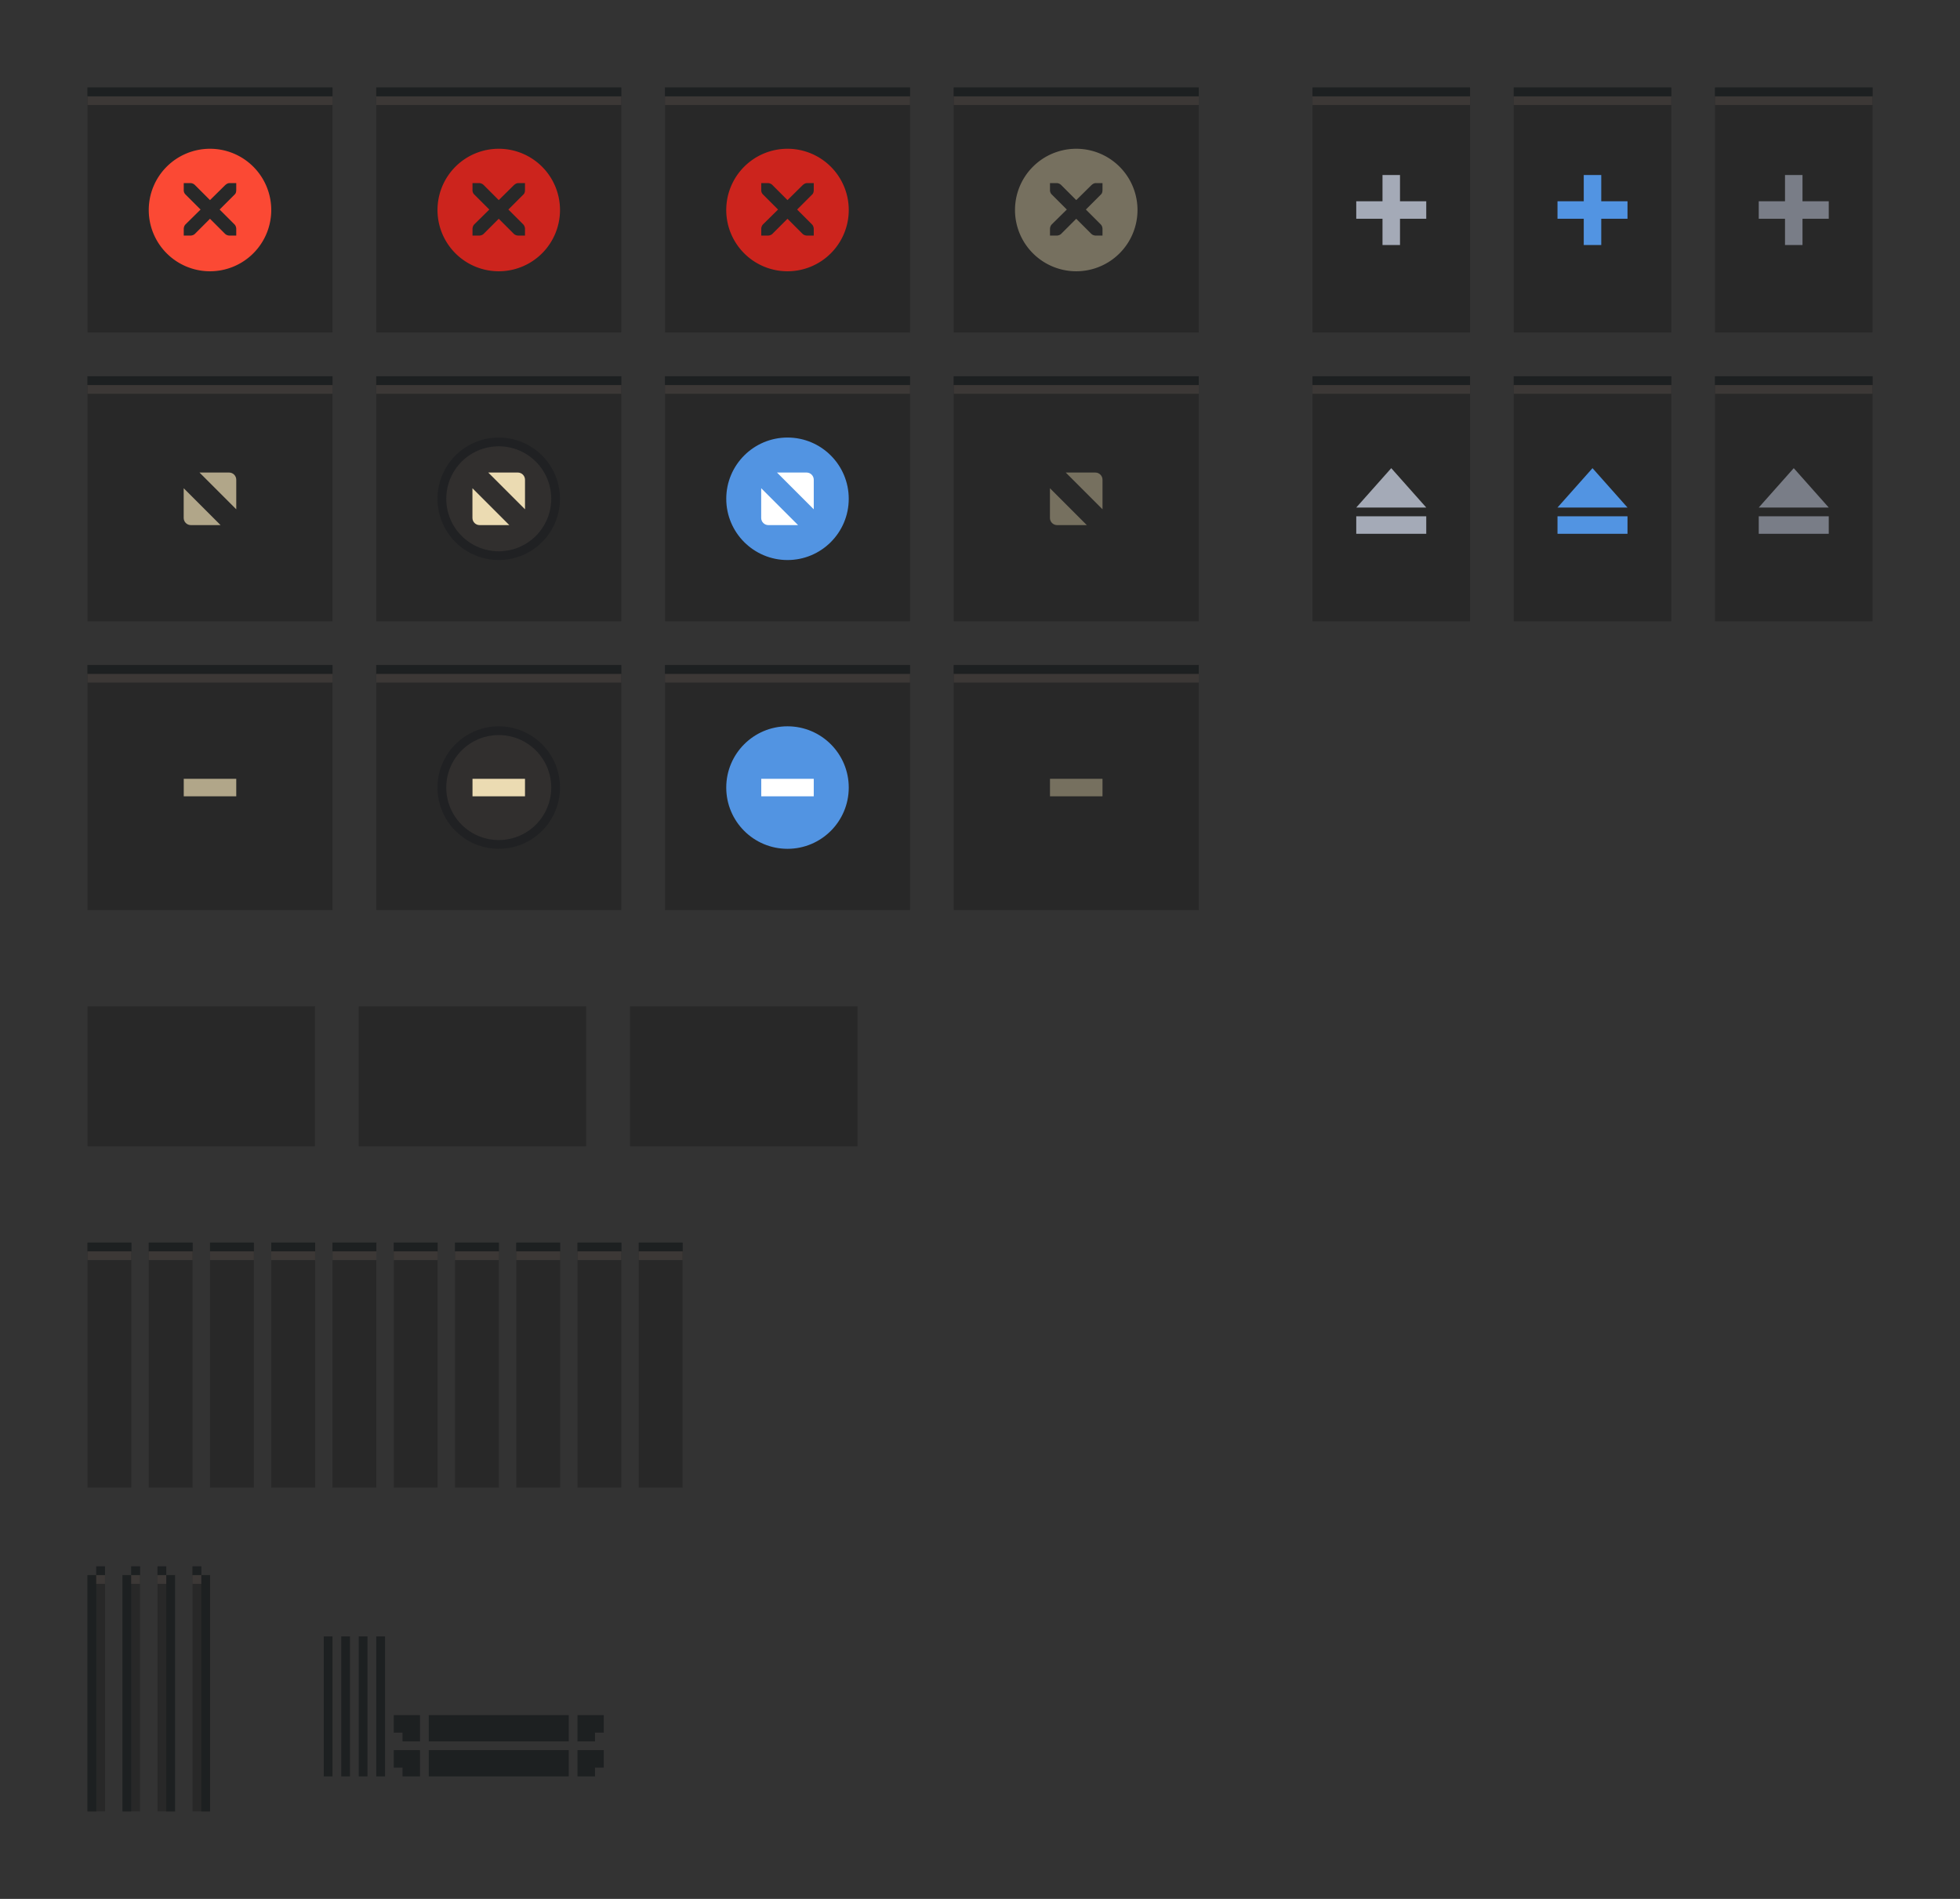 <?xml version="1.0" encoding="UTF-8" standalone="no"?>
<!-- Created with Inkscape (http://www.inkscape.org/) -->
<svg xmlns:osb="http://www.openswatchbook.org/uri/2009/osb" xmlns:dc="http://purl.org/dc/elements/1.1/" xmlns:cc="http://creativecommons.org/ns#" xmlns:rdf="http://www.w3.org/1999/02/22-rdf-syntax-ns#" xmlns:svg="http://www.w3.org/2000/svg" xmlns="http://www.w3.org/2000/svg" xmlns:xlink="http://www.w3.org/1999/xlink" xmlns:sodipodi="http://sodipodi.sourceforge.net/DTD/sodipodi-0.dtd" xmlns:inkscape="http://www.inkscape.org/namespaces/inkscape" width="224" height="217" viewBox="0 0 224 217" id="svg2" version="1.1" inkscape:version="0.91 r13725" sodipodi:docname="assets-dark.svg">
  <rect x="0" y="0" width="224" height="217" fill="#333333" stroke="none"/>
  <defs id="defs4">
    <linearGradient id="selected_bg_color" osb:paint="solid">
      <stop style="stop-color:#5294e2;stop-opacity:1;" offset="0" id="stop4421"/>
    </linearGradient>
    <linearGradient id="selected_fg_color" osb:paint="solid">
      <stop style="stop-color:#ffffffgit;stop-opacity:1;" offset="0" id="stop4416"/>
    </linearGradient>
    <linearGradient inkscape:collect="always" xlink:href="#selected_fg_color" id="linearGradient4418" x1="89" y1="974" x2="89" y2="976" gradientUnits="userSpaceOnUse"/>
    <linearGradient inkscape:collect="always" xlink:href="#selected_fg_color" id="linearGradient4420" x1="88.997" y1="972" x2="88.997" y2="978.007" gradientUnits="userSpaceOnUse"/>
    <linearGradient inkscape:collect="always" xlink:href="#selected_bg_color" id="linearGradient4423" x1="608.362" y1="-158" x2="608.362" y2="-150" gradientUnits="userSpaceOnUse"/>
    <linearGradient inkscape:collect="always" xlink:href="#selected_bg_color" id="linearGradient4425" x1="154" y1="601.862" x2="154" y2="606.362" gradientUnits="userSpaceOnUse"/>
    <linearGradient inkscape:collect="always" xlink:href="#selected_bg_color" id="linearGradient4427" x1="568.362" y1="-156" x2="568.362" y2="-148" gradientUnits="userSpaceOnUse"/>
    <linearGradient inkscape:collect="always" xlink:href="#selected_bg_color" id="linearGradient4429" x1="152" y1="564.362" x2="152" y2="572.362" gradientUnits="userSpaceOnUse"/>
    <linearGradient inkscape:collect="always" xlink:href="#selected_bg_color" id="linearGradient4431" x1="1376" y1="248" x2="1376" y2="262" gradientUnits="userSpaceOnUse"/>
    <linearGradient inkscape:collect="always" xlink:href="#selected_bg_color" id="linearGradient4433" x1="1376" y1="248" x2="1376" y2="262" gradientUnits="userSpaceOnUse"/>
  </defs>
  <sodipodi:namedview id="base" pagecolor="#ffffff" bordercolor="#666666" borderopacity="1.0" inkscape:pageopacity="0.0" inkscape:pageshadow="2" inkscape:zoom="8" inkscape:cx="52.856479" inkscape:cy="23.766568" inkscape:document-units="px" inkscape:current-layer="layer1" showgrid="false" units="px" inkscape:snap-bbox="true" inkscape:bbox-paths="true" inkscape:bbox-nodes="true" inkscape:snap-bbox-edge-midpoints="false" inkscape:snap-bbox-midpoints="true" inkscape:object-paths="true" inkscape:snap-intersection-paths="false" inkscape:object-nodes="true" inkscape:snap-nodes="true" fit-margin-top="10" fit-margin-left="10" fit-margin-right="10" fit-margin-bottom="10">
    <inkscape:grid type="xygrid" id="grid4136" originx="5" originy="-288"/>
  </sodipodi:namedview>
  <g inkscape:label="Ebene 1" inkscape:groupmode="layer" id="layer1" transform="translate(5,-547.362)">
    <rect style="opacity:1;fill:#282828;fill-opacity:1;stroke:none;stroke-width:1;stroke-linecap:butt;stroke-linejoin:round;stroke-miterlimit:4;stroke-dasharray:none;stroke-dashoffset:0;stroke-opacity:1" id="menu-active" width="26" height="16" x="5" y="662.362" inkscape:label="#rect4138-3"/>
    <use x="0" y="0" xlink:href="#g4206" id="title-1-active" transform="matrix(0.179,0,0,1,4.107,132)" width="100%" height="100%" inkscape:label="#use4212"/>
    <g id="stick-active" inkscape:label="#g5228">
      <use height="100%" width="100%" transform="matrix(0.643,0,0,1,141.786,-2.2617187e-5)" id="use4210" xlink:href="#g4206" y="0" x="0"/>
      <g style="fill:#a4aab7;fill-opacity:1" transform="translate(2,3)" id="g5140">
        <rect style="opacity:1;fill:#a4aab7;fill-opacity:1;stroke:none;stroke-width:1;stroke-linecap:butt;stroke-linejoin:round;stroke-miterlimit:4;stroke-dasharray:none;stroke-dashoffset:0;stroke-opacity:1" id="rect5123" width="2" height="8" x="151" y="564.362"/>
        <rect style="opacity:1;fill:#a4aab7;fill-opacity:1;stroke:none;stroke-width:1;stroke-linecap:butt;stroke-linejoin:round;stroke-miterlimit:4;stroke-dasharray:none;stroke-dashoffset:0;stroke-opacity:1" id="rect5123-1" width="2" height="8" x="567.362" y="-156" transform="matrix(0,1,-1,0,0,0)"/>
      </g>
    </g>
    <g id="stick-pressed" inkscape:label="#g5234">
      <use height="100%" width="100%" transform="translate(23,-7.3828127e-6)" id="use5113" xlink:href="#use4210" y="0" x="0"/>
      <g style="fill:#5294e2;fill-opacity:1" transform="translate(25,3)" id="g5140-7">
        <rect style="opacity:1;fill:url(#linearGradient4429);fill-opacity:1;stroke:none;stroke-width:1;stroke-linecap:butt;stroke-linejoin:round;stroke-miterlimit:4;stroke-dasharray:none;stroke-dashoffset:0;stroke-opacity:1" id="rect5123-7" width="2" height="8" x="151" y="564.362"/>
        <rect style="opacity:1;fill:url(#linearGradient4427);fill-opacity:1;stroke:none;stroke-width:1;stroke-linecap:butt;stroke-linejoin:round;stroke-miterlimit:4;stroke-dasharray:none;stroke-dashoffset:0;stroke-opacity:1" id="rect5123-1-1" width="2" height="8" x="567.362" y="-156" transform="matrix(0,1,-1,0,0,0)"/>
      </g>
    </g>
    <g id="stick-inactive" inkscape:label="#g5240">
      <use height="100%" width="100%" transform="translate(46,-7.3828127e-6)" id="use5115" xlink:href="#use4210" y="0" x="0"/>
      <g style="fill:#797d87;fill-opacity:1" transform="translate(48,3)" id="g5140-1">
        <rect style="opacity:1;fill:#797d87;fill-opacity:1;stroke:none;stroke-width:1;stroke-linecap:butt;stroke-linejoin:round;stroke-miterlimit:4;stroke-dasharray:none;stroke-dashoffset:0;stroke-opacity:1" id="rect5123-5" width="2" height="8" x="151" y="564.362"/>
        <rect style="opacity:1;fill:#797d87;fill-opacity:1;stroke:none;stroke-width:1;stroke-linecap:butt;stroke-linejoin:round;stroke-miterlimit:4;stroke-dasharray:none;stroke-dashoffset:0;stroke-opacity:1" id="rect5123-1-9" width="2" height="8" x="567.362" y="-156" transform="matrix(0,1,-1,0,0,0)"/>
      </g>
    </g>
    <g id="shade-active" inkscape:label="#g5258">
      <use height="100%" width="100%" transform="translate(-3.4e-7,33)" id="use5117" xlink:href="#use4210" y="0" x="0"/>
      <g style="fill:#a4aab7;fill-opacity:1" transform="translate(-4.68e-6,-1)" id="g5193">
        <rect transform="matrix(0,1,-1,0,0,0)" y="-158" x="607.362" height="8" width="2" id="rect5123-1-7" style="opacity:1;fill:#a4aab7;fill-opacity:1;stroke:none;stroke-width:1;stroke-linecap:butt;stroke-linejoin:round;stroke-miterlimit:4;stroke-dasharray:none;stroke-dashoffset:0;stroke-opacity:1"/>
        <path style="opacity:1;fill:#a4aab7;fill-opacity:1;stroke:none;stroke-width:1;stroke-linecap:butt;stroke-linejoin:round;stroke-miterlimit:4;stroke-dasharray:none;stroke-dashoffset:0;stroke-opacity:1" d="m 154,601.862 4,4.5 -8,0 z" id="rect5190" inkscape:connector-curvature="0" sodipodi:nodetypes="cccc"/>
      </g>
    </g>
    <g id="shade-pressed" inkscape:label="#g5252">
      <use height="100%" width="100%" transform="translate(23,33)" id="use5119" xlink:href="#use4210" y="0" x="0"/>
      <g style="fill:#5294e2;fill-opacity:1" transform="translate(23,-1)" id="g5193-7">
        <rect transform="matrix(0,1,-1,0,0,0)" y="-158" x="607.362" height="8" width="2" id="rect5123-1-7-6" style="opacity:1;fill:url(#linearGradient4423);fill-opacity:1;stroke:none;stroke-width:1;stroke-linecap:butt;stroke-linejoin:round;stroke-miterlimit:4;stroke-dasharray:none;stroke-dashoffset:0;stroke-opacity:1"/>
        <path style="opacity:1;fill:url(#linearGradient4425);fill-opacity:1;stroke:none;stroke-width:1;stroke-linecap:butt;stroke-linejoin:round;stroke-miterlimit:4;stroke-dasharray:none;stroke-dashoffset:0;stroke-opacity:1" d="m 154,601.862 4,4.5 -8,0 z" id="rect5190-7" inkscape:connector-curvature="0" sodipodi:nodetypes="cccc"/>
      </g>
    </g>
    <g id="shade-inactive" inkscape:label="#g5246">
      <use height="100%" width="100%" transform="translate(46,33)" id="use5121" xlink:href="#use4210" y="0" x="0"/>
      <g style="fill:#797d87;fill-opacity:1" transform="translate(46,-1)" id="g5193-3">
        <rect transform="matrix(0,1,-1,0,0,0)" y="-158" x="607.362" height="8" width="2" id="rect5123-1-7-65" style="opacity:1;fill:#797d87;fill-opacity:1;stroke:none;stroke-width:1;stroke-linecap:butt;stroke-linejoin:round;stroke-miterlimit:4;stroke-dasharray:none;stroke-dashoffset:0;stroke-opacity:1"/>
        <path style="opacity:1;fill:#797d87;fill-opacity:1;stroke:none;stroke-width:1;stroke-linecap:butt;stroke-linejoin:round;stroke-miterlimit:4;stroke-dasharray:none;stroke-dashoffset:0;stroke-opacity:1" d="m 154,601.862 4,4.5 -8,0 z" id="rect5190-6" inkscape:connector-curvature="0" sodipodi:nodetypes="cccc"/>
      </g>
    </g>
    <use x="0" y="0" xlink:href="#menu-active" id="menu-inactive" transform="translate(62,-2.2617187e-5)" width="100%" height="100%" inkscape:label="#use5268"/>
    <use x="0" y="0" xlink:href="#menu-active" id="menu-pressed" transform="translate(31,-2.2617187e-5)" width="100%" height="100%" inkscape:label="#use5270"/>
    <use x="0" y="0" xlink:href="#title-1-active" id="title-2-active" transform="translate(7,-2.6171874e-6)" width="100%" height="100%" inkscape:label="#use5296"/>
    <use x="0" y="0" xlink:href="#title-1-active" id="title-3-active" transform="translate(14,-2.6171872e-6)" width="100%" height="100%" inkscape:label="#use5298"/>
    <use x="0" y="0" xlink:href="#title-1-active" id="title-4-active" transform="translate(21,-2.6171874e-6)" width="100%" height="100%" inkscape:label="#use5300"/>
    <use x="0" y="0" xlink:href="#title-1-active" id="title-5-active" transform="translate(28,-2.6171874e-6)" width="100%" height="100%" inkscape:label="#use5302"/>
    <use x="0" y="0" xlink:href="#title-1-active" id="title-1-inactive" transform="translate(35,-2.6171874e-6)" width="100%" height="100%" inkscape:label="#use5304"/>
    <use x="0" y="0" xlink:href="#title-1-active" id="title-2-inactive" transform="translate(42,-2.6171874e-6)" width="100%" height="100%" inkscape:label="#use5306"/>
    <use x="0" y="0" xlink:href="#title-1-active" id="title-3-inactive" transform="translate(49,-2.6171874e-6)" width="100%" height="100%" inkscape:label="#use5308"/>
    <use x="0" y="0" xlink:href="#title-1-active" id="title-4-inactive" transform="translate(56,-2.6171874e-6)" width="100%" height="100%" inkscape:label="#use5310"/>
    <use x="0" y="0" xlink:href="#title-1-active" id="title-5-inactive" transform="translate(63,-2.6171874e-6)" width="100%" height="100%" inkscape:label="#use5312"/>
    <g id="top-left-active" inkscape:label="#g5352">
      <path id="rect4138-9" transform="translate(0,552.362)" d="m 6,174 0,1 -1,0 0,27 2,0 0,-28 -1,0 z" style="opacity:1;fill:#282828;fill-opacity:1;stroke:none;stroke-width:1;stroke-linecap:butt;stroke-linejoin:round;stroke-miterlimit:4;stroke-dasharray:none;stroke-dashoffset:0;stroke-opacity:1" inkscape:connector-curvature="0"/>
      <rect y="726.362" x="6" height="1" width="1" id="rect5348" style="opacity:1;fill:#1d2021;fill-opacity:1;stroke:none;stroke-width:1;stroke-linecap:butt;stroke-linejoin:round;stroke-miterlimit:4;stroke-dasharray:none;stroke-dashoffset:0;stroke-opacity:1"/>
      <rect style="opacity:1;fill:#1d2021;fill-opacity:1;stroke:none;stroke-width:1;stroke-linecap:butt;stroke-linejoin:round;stroke-miterlimit:4;stroke-dasharray:none;stroke-dashoffset:0;stroke-opacity:1" id="rect5512" width="1" height="27" x="5" y="727.362"/>
      <rect style="opacity:1;fill:#3c3836;fill-opacity:1;stroke:none;stroke-width:1;stroke-linecap:butt;stroke-linejoin:round;stroke-miterlimit:4;stroke-dasharray:none;stroke-dashoffset:0;stroke-opacity:1" id="rect5514" width="1" height="1" x="6" y="727.362"/>
    </g>
    <use x="0" y="0" xlink:href="#top-left-active" id="top-left-inactive" transform="translate(4,-2.2617187e-5)" width="100%" height="100%" inkscape:label="#use5357"/>
    <use x="0" y="0" xlink:href="#top-left-active" id="top-right-active" transform="matrix(-1,0,0,1,20,-2.2617187e-5)" width="100%" height="100%" inkscape:label="#use5359"/>
    <use x="0" y="0" xlink:href="#top-left-active" id="top-right-inactive" transform="matrix(-1,0,0,1,24,-2.2617187e-5)" width="100%" height="100%" inkscape:label="#use5361"/>
    <g id="close-active" inkscape:label="#g5279">
      <g style="opacity:1" id="g4206">
        <rect style="opacity:1;fill:#282828;fill-opacity:1;stroke:none;stroke-width:1;stroke-linecap:butt;stroke-linejoin:round;stroke-miterlimit:4;stroke-dasharray:none;stroke-dashoffset:0;stroke-opacity:1" id="rect4138" width="28" height="28" x="5" y="557.362"/>
        <rect style="opacity:1;fill:#3c3836;fill-opacity:1;stroke:none;stroke-width:1;stroke-linecap:butt;stroke-linejoin:round;stroke-miterlimit:4;stroke-dasharray:none;stroke-dashoffset:0;stroke-opacity:1" id="rect4204" width="28" height="1" x="5" y="558.362"/>
        <rect style="opacity:1;fill:#1d2021;fill-opacity:1;stroke:none;stroke-width:1;stroke-linecap:butt;stroke-linejoin:round;stroke-miterlimit:4;stroke-dasharray:none;stroke-dashoffset:0;stroke-opacity:1" id="rect4204-3" width="28" height="1" x="5" y="557.362"/>
      </g>
      <g transform="translate(7,559.362)" id="g4663" style="enable-background:new">
        <g inkscape:label="Ebene 1" id="layer1-7" transform="translate(0,-1028.362)">
          <g style="display:inline" id="titlebutton-close-dark-8" inkscape:label="#g6210" transform="translate(-641,1218)">
            <g id="g4927-9-2-8-4" style="display:inline;opacity:1" transform="translate(-678,-432.638)">
              <g transform="translate(-103,0)" style="display:inline;opacity:1" id="g4490-6-5-2-5-3-6">
                <g id="g4092-0-2-21-0-9-7-0" style="display:inline" transform="translate(58,0)">
                  <path inkscape:connector-curvature="0" style="fill:#fb4934;fill-opacity:1;stroke:none;stroke-width:0;stroke-linecap:butt;stroke-linejoin:miter;stroke-miterlimit:4;stroke-dasharray:none;stroke-dashoffset:0;stroke-opacity:1" d="m 414,58 a 7,7 0 0 0 -7,7 7,7 0 0 0 7,7 7,7 0 0 0 7,-7 7,7 0 0 0 -7,-7 z m -3,3.922 0.75,0 c 0.008,-9e-5 0.016,-3.45e-4 0.023,0 0.191,0.008 0.382,0.096 0.516,0.234 L 414,63.867 415.734,62.156 c 0.199,-0.173 0.335,-0.229 0.516,-0.234 l 0.75,0 0,0.75 c 0,0.215 -0.026,0.413 -0.188,0.562 l -1.711,1.711 1.688,1.688 C 416.93,66.774 417,66.973 417,67.172 l 0,0.75 -0.75,0 c -0.199,-8e-6 -0.398,-0.07 -0.539,-0.211 L 414,66 l -1.711,1.711 c -0.141,0.141 -0.34,0.211 -0.539,0.211 l -0.75,0 0,-0.75 c 0,-0.199 0.07,-0.398 0.211,-0.539 l 1.711,-1.688 -1.711,-1.711 C 411.053,63.088 410.984,62.882 411,62.672 l 0,-0.75 z" transform="translate(962,190)" id="path4068-7-5-9-6-5-8-5"/>
                </g>
              </g>
              <g id="g4778-2-68-8-7-9" transform="translate(1323,246.867)" style="fill:#ffffff;fill-opacity:1">
                <g style="display:inline;fill:#ffffff;fill-opacity:1" id="layer9-9-4-4-1-1-7" transform="translate(-60,-518)"/>
                <g id="layer10-2-1-8-0-4-4" transform="translate(-60,-518)" style="fill:#ffffff;fill-opacity:1"/>
                <g id="layer11-16-4-9-6-9-0" transform="translate(-60,-518)" style="fill:#ffffff;fill-opacity:1"/>
                <g transform="matrix(0.75,0,0,0.75,2,2.055)" id="g2996-76-5-96-3-7" style="fill:#ffffff;fill-opacity:1">
                  <g transform="translate(-60,-518)" id="layer12-4-5-7-9-4-5" style="fill:#ffffff;fill-opacity:1">
                    <g transform="translate(19,-242)" id="layer4-4-1-9-5-6-3-8" style="display:inline;fill:#ffffff;fill-opacity:1"/>
                  </g>
                </g>
                <g id="layer13-2-6-11-3-1-6" transform="translate(-60,-518)" style="fill:#ffffff;fill-opacity:1"/>
                <g id="layer14-4-0-33-2-4-8" transform="translate(-60,-518)" style="fill:#ffffff;fill-opacity:1"/>
                <g id="layer15-7-3-0-6-6-3" transform="translate(-60,-518)" style="fill:#ffffff;fill-opacity:1"/>
              </g>
            </g>
            <rect y="-185.638" x="645" height="16" width="16" id="rect17883-39-99-8-8" style="display:inline;opacity:1;fill:none;fill-opacity:1;stroke:none;stroke-width:1;stroke-linecap:butt;stroke-linejoin:miter;stroke-miterlimit:4;stroke-dasharray:none;stroke-dashoffset:0;stroke-opacity:0"/>
          </g>
        </g>
      </g>
    </g>
    <g id="close-prelight" inkscape:label="#g5303">
      <use height="100%" width="100%" transform="translate(33,-2.2617187e-5)" id="use4214" xlink:href="#g4206" y="0" x="0"/>
      <g transform="translate(40,559.362)" id="g4721" style="enable-background:new">
        <g inkscape:label="Ebene 1" id="layer1-0" transform="translate(0,-1028.362)">
          <g style="display:inline" id="titlebutton-close-hover-dark" inkscape:label="#g6260" transform="translate(-538,1218)">
            <g id="g4927-97-4" style="display:inline;opacity:1" transform="translate(-781,-432.638)">
              <g transform="translate(-103,0)" style="display:inline;opacity:1" id="g4490-6-9-1-3">
                <g id="g4092-0-2-3-4-6" style="display:inline" transform="translate(58,0)">
                  <path inkscape:connector-curvature="0" style="fill:#cc241d;fill-opacity:1;stroke:none;stroke-width:0;stroke-linecap:butt;stroke-linejoin:miter;stroke-miterlimit:4;stroke-dasharray:none;stroke-dashoffset:0;stroke-opacity:1" d="m 414,92 a 7,7 0 0 0 -7,7 7,7 0 0 0 7,7 7,7 0 0 0 7,-7 7,7 0 0 0 -7,-7 z m -3,3.922 0.75,0 c 0.008,-9e-5 0.016,-3.45e-4 0.023,0 0.191,0.008 0.382,0.096 0.516,0.234 L 414,97.867 415.734,96.156 c 0.199,-0.173 0.335,-0.229 0.516,-0.234 l 0.75,0 0,0.75 c 0,0.215 -0.026,0.413 -0.188,0.562 l -1.711,1.711 1.688,1.687 c 0.141,0.141 0.211,0.34 0.211,0.539 l 0,0.75 -0.75,0 c -0.199,-1e-5 -0.398,-0.07 -0.539,-0.211 L 414,100 l -1.711,1.711 c -0.141,0.141 -0.34,0.211 -0.539,0.211 l -0.75,0 0,-0.75 c 0,-0.199 0.07,-0.398 0.211,-0.539 l 1.711,-1.687 -1.711,-1.711 C 411.053,97.088 410.984,96.882 411,96.672 l 0,-0.75 z" transform="translate(962,156)" id="path4068-7-5-8-2-3"/>
                </g>
              </g>
              <g id="g4778-4-0-2" transform="translate(1323,246.867)" style="fill:#ffffff;fill-opacity:1">
                <g style="display:inline;fill:#ffffff;fill-opacity:1" id="layer9-9-44-1-6" transform="translate(-60,-518)"/>
                <g id="layer10-2-9-3-3" transform="translate(-60,-518)" style="fill:#ffffff;fill-opacity:1"/>
                <g id="layer11-16-3-1-7" transform="translate(-60,-518)" style="fill:#ffffff;fill-opacity:1"/>
                <g transform="matrix(0.75,0,0,0.75,2,2.055)" id="g2996-9-3-3" style="fill:#ffffff;fill-opacity:1">
                  <g transform="translate(-60,-518)" id="layer12-4-7-1-2" style="fill:#ffffff;fill-opacity:1">
                    <g transform="translate(19,-242)" id="layer4-4-1-3-3-7" style="display:inline;fill:#ffffff;fill-opacity:1"/>
                  </g>
                </g>
                <g id="layer13-2-02-1-6" transform="translate(-60,-518)" style="fill:#ffffff;fill-opacity:1"/>
                <g id="layer14-4-7-9-6" transform="translate(-60,-518)" style="fill:#ffffff;fill-opacity:1"/>
                <g id="layer15-7-4-7-9" transform="translate(-60,-518)" style="fill:#ffffff;fill-opacity:1"/>
              </g>
            </g>
            <rect y="-185.638" x="542" height="16" width="16" id="rect17883-5-4-2" style="display:inline;opacity:1;fill:none;fill-opacity:1;stroke:none;stroke-width:1;stroke-linecap:butt;stroke-linejoin:miter;stroke-miterlimit:4;stroke-dasharray:none;stroke-dashoffset:0;stroke-opacity:0"/>
          </g>
        </g>
      </g>
    </g>
    <g id="close-pressed" inkscape:label="#g5324">
      <use height="100%" width="100%" transform="translate(66,-2.2617187e-5)" id="use4216" xlink:href="#g4206" y="0" x="0"/>
      <g transform="translate(73,559.362)" id="g4779" style="enable-background:new">
        <g inkscape:label="Ebene 1" id="layer1-79" transform="translate(0,-1028.362)">
          <g style="display:inline" id="titlebutton-close-active-dark" inkscape:label="#g6332" transform="translate(-437,1218)">
            <g id="g4927-8-7-4-9" style="display:inline;opacity:1" transform="translate(-882,-432.638)">
              <g transform="translate(-103,0)" style="display:inline;opacity:1" id="g4490-6-3-7-46-6">
                <g id="g4092-0-2-2-1-7-2" style="display:inline" transform="translate(58,0)">
                  <path inkscape:connector-curvature="0" style="fill:#cc241d;fill-opacity:1;stroke:none;stroke-width:0;stroke-linecap:butt;stroke-linejoin:miter;stroke-miterlimit:4;stroke-dasharray:none;stroke-dashoffset:0;stroke-opacity:1" d="m 414,109 a 7,7 0 0 0 -7,7 7,7 0 0 0 7,7 7,7 0 0 0 7,-7 7,7 0 0 0 -7,-7 z m -3,3.922 0.75,0 c 0.008,-1e-4 0.016,-3.5e-4 0.023,0 0.191,0.008 0.382,0.096 0.516,0.234 l 1.711,1.711 1.734,-1.711 c 0.199,-0.173 0.335,-0.229 0.516,-0.234 l 0.75,0 0,0.75 c 0,0.215 -0.026,0.413 -0.188,0.562 l -1.711,1.711 1.688,1.688 c 0.141,0.141 0.211,0.34 0.211,0.539 l 0,0.75 -0.75,0 c -0.199,-1e-5 -0.398,-0.07 -0.539,-0.211 L 414,117 l -1.711,1.711 c -0.141,0.141 -0.34,0.211 -0.539,0.211 l -0.75,0 0,-0.75 c 0,-0.199 0.07,-0.398 0.211,-0.539 l 1.711,-1.688 -1.711,-1.711 c -0.158,-0.146 -0.227,-0.352 -0.211,-0.562 l 0,-0.75 z" transform="translate(962,139)" id="path4068-7-5-4-9-7-6"/>
                </g>
              </g>
              <g id="g4778-3-6-0-5" transform="translate(1323,246.867)" style="fill:#ffffff;fill-opacity:1">
                <g style="display:inline;fill:#ffffff;fill-opacity:1" id="layer9-9-6-0-90-6" transform="translate(-60,-518)"/>
                <g id="layer10-2-3-6-6-1" transform="translate(-60,-518)" style="fill:#ffffff;fill-opacity:1"/>
                <g id="layer11-16-2-2-6-9" transform="translate(-60,-518)" style="fill:#ffffff;fill-opacity:1"/>
                <g transform="matrix(0.75,0,0,0.75,2,2.055)" id="g2996-7-0-2-0" style="fill:#ffffff;fill-opacity:1">
                  <g transform="translate(-60,-518)" id="layer12-4-6-3-5-2" style="fill:#ffffff;fill-opacity:1">
                    <g transform="translate(19,-242)" id="layer4-4-1-4-1-7-0" style="display:inline;fill:#ffffff;fill-opacity:1"/>
                  </g>
                </g>
                <g id="layer13-2-0-2-8-3" transform="translate(-60,-518)" style="fill:#ffffff;fill-opacity:1"/>
                <g id="layer14-4-4-0-5-8" transform="translate(-60,-518)" style="fill:#ffffff;fill-opacity:1"/>
                <g id="layer15-7-5-0-0-9" transform="translate(-60,-518)" style="fill:#ffffff;fill-opacity:1"/>
              </g>
            </g>
            <rect y="-185.638" x="441" height="16" width="16" id="rect17883-02-4-3" style="display:inline;opacity:1;fill:none;fill-opacity:1;stroke:none;stroke-width:1;stroke-linecap:butt;stroke-linejoin:miter;stroke-miterlimit:4;stroke-dasharray:none;stroke-dashoffset:0;stroke-opacity:0"/>
          </g>
        </g>
      </g>
    </g>
    <g id="close-inactive" inkscape:label="#g5345">
      <use height="100%" width="100%" transform="translate(99,-2.2617187e-5)" id="use4218" xlink:href="#g4206" y="0" x="0"/>
      <g transform="translate(106,559.362)" id="g4837" style="enable-background:new">
        <g inkscape:label="Ebene 1" id="layer1-8" transform="translate(0,-1028.362)">
          <g style="display:inline;opacity:0.4" id="titlebutton-close-backdrop-dark" inkscape:label="#g6210" transform="translate(-641,1218)">
            <g id="g4927-9-2-8-0" style="display:inline;opacity:1" transform="translate(-678,-432.638)">
              <g transform="translate(-103,0)" style="display:inline;opacity:1" id="g4490-6-5-2-5-3-3">
                <g id="g4092-0-2-21-0-9-7-0-9" style="display:inline" transform="translate(58,0)">
                  <path inkscape:connector-curvature="0" style="fill:#ebdbb2;fill-opacity:1;stroke:none;stroke-width:0;stroke-linecap:butt;stroke-linejoin:miter;stroke-miterlimit:4;stroke-dasharray:none;stroke-dashoffset:0;stroke-opacity:1" d="m 414,58 a 7,7 0 0 0 -7,7 7,7 0 0 0 7,7 7,7 0 0 0 7,-7 7,7 0 0 0 -7,-7 z m -3,3.922 0.75,0 c 0.008,-9e-5 0.016,-3.45e-4 0.023,0 0.191,0.008 0.382,0.096 0.516,0.234 L 414,63.867 415.734,62.156 c 0.199,-0.173 0.335,-0.229 0.516,-0.234 l 0.75,0 0,0.75 c 0,0.215 -0.026,0.413 -0.188,0.562 l -1.711,1.711 1.688,1.688 C 416.93,66.774 417,66.973 417,67.172 l 0,0.75 -0.75,0 c -0.199,-8e-6 -0.398,-0.07 -0.539,-0.211 L 414,66 l -1.711,1.711 c -0.141,0.141 -0.34,0.211 -0.539,0.211 l -0.75,0 0,-0.75 c 0,-0.199 0.07,-0.398 0.211,-0.539 l 1.711,-1.688 -1.711,-1.711 C 411.053,63.088 410.984,62.882 411,62.672 l 0,-0.75 z" transform="translate(962,190)" id="path4068-7-5-9-6-5-8-3"/>
                </g>
              </g>
              <g id="g4778-2-68-8-7-6" transform="translate(1323,246.867)" style="fill:#ffffff;fill-opacity:1">
                <g style="display:inline;fill:#ffffff;fill-opacity:1" id="layer9-9-4-4-1-1-0" transform="translate(-60,-518)"/>
                <g id="layer10-2-1-8-0-4-0" transform="translate(-60,-518)" style="fill:#ffffff;fill-opacity:1"/>
                <g id="layer11-16-4-9-6-9-6" transform="translate(-60,-518)" style="fill:#ffffff;fill-opacity:1"/>
                <g transform="matrix(0.75,0,0,0.75,2,2.055)" id="g2996-76-5-96-3-0" style="fill:#ffffff;fill-opacity:1">
                  <g transform="translate(-60,-518)" id="layer12-4-5-7-9-4-0" style="fill:#ffffff;fill-opacity:1">
                    <g transform="translate(19,-242)" id="layer4-4-1-9-5-6-3-3" style="display:inline;fill:#ffffff;fill-opacity:1"/>
                  </g>
                </g>
                <g id="layer13-2-6-11-3-1-8" transform="translate(-60,-518)" style="fill:#ffffff;fill-opacity:1"/>
                <g id="layer14-4-0-33-2-4-4" transform="translate(-60,-518)" style="fill:#ffffff;fill-opacity:1"/>
                <g id="layer15-7-3-0-6-6-6" transform="translate(-60,-518)" style="fill:#ffffff;fill-opacity:1"/>
              </g>
            </g>
            <rect y="-185.638" x="645" height="16" width="16" id="rect17883-39-99-8-6" style="display:inline;opacity:1;fill:none;fill-opacity:1;stroke:none;stroke-width:1;stroke-linecap:butt;stroke-linejoin:miter;stroke-miterlimit:4;stroke-dasharray:none;stroke-dashoffset:0;stroke-opacity:0"/>
          </g>
        </g>
      </g>
    </g>
    <g id="maximize-active" inkscape:label="#g5436">
      <use height="100%" width="100%" transform="translate(0,33)" id="use4220" xlink:href="#g4206" y="0" x="0"/>
      <g transform="translate(7,592.362)" id="g4885" style="enable-background:new">
        <g inkscape:label="Ebene 1" id="layer1-4" transform="translate(0,-1028.362)">
          <g style="display:inline;opacity:0.7" id="titlebutton-max-dark" inkscape:label="#g6234" transform="translate(-612,1218)">
            <g id="g7146-16-4" style="display:inline;opacity:1" transform="translate(-781,-432.638)">
              <g transform="translate(-29,0)" style="display:inline;opacity:1" id="g4490-2-96-8-9">
                <g id="g4092-0-6-83-7-4" style="display:inline" transform="translate(58,0)"/>
              </g>
              <path id="path4293-5-95-1-7" style="display:inline;opacity:1;fill:#ebdbb2;fill-opacity:1;fill-rule:evenodd;stroke:none" d="m 1403.8,252 3.382,0 c 0.45,0 0.816,0.368 0.819,0.819 l 0,3.382 z m 2.407,6.007 -3.395,0 c -0.45,0 -0.819,-0.368 -0.819,-0.819 l 0,-3.395 4.214,4.214" inkscape:connector-curvature="0" sodipodi:nodetypes="csscccsscc"/>
            </g>
            <rect y="-185.638" x="616" height="16" width="16" id="rect17883-29-2-2" style="display:inline;opacity:1;fill:none;fill-opacity:1;stroke:none;stroke-width:1;stroke-linecap:butt;stroke-linejoin:miter;stroke-miterlimit:4;stroke-dasharray:none;stroke-dashoffset:0;stroke-opacity:0"/>
          </g>
        </g>
      </g>
    </g>
    <g id="maximize-prelight" inkscape:label="#g5415">
      <use height="100%" width="100%" transform="translate(33,33)" id="use4222" xlink:href="#g4206" y="0" x="0"/>
      <g transform="translate(40,592.362)" id="g4933" style="enable-background:new">
        <g inkscape:label="Ebene 1" id="layer1-6" transform="translate(0,-1028.362)">
          <g style="display:inline" id="titlebutton-max-hover-dark" inkscape:label="#g6284" transform="translate(-509,1218)">
            <g id="g4891-5-8" style="display:inline;opacity:1" transform="translate(-781,-432.638)">
              <ellipse cy="255" cx="1302" style="display:inline;opacity:0.45;fill:#3c3836;fill-opacity:1;stroke:none;stroke-width:0;stroke-linecap:butt;stroke-linejoin:miter;stroke-miterlimit:4;stroke-dasharray:none;stroke-dashoffset:0;stroke-opacity:1" id="path4068-7-5-9-6-7-2-4-6-6" rx="6" ry="6"/>
              <path style="display:inline;opacity:0.37;fill:#15171c;fill-opacity:1;stroke:none;stroke-width:0;stroke-linecap:butt;stroke-linejoin:miter;stroke-miterlimit:4;stroke-dasharray:none;stroke-dashoffset:0;stroke-opacity:1" d="m 1302,248 a 7,7 0 0 0 -7,7 7,7 0 0 0 7,7 7,7 0 0 0 7,-7 7,7 0 0 0 -7,-7 z m 0,1 a 6,6 0 0 1 6,6 6,6 0 0 1 -6,6 6,6 0 0 1 -6,-6 6,6 0 0 1 6,-6 z" id="path4068-7-5-9-6-7-2-5-78-2-6" inkscape:connector-curvature="0"/>
              <g id="g4806-9-0-6" transform="translate(1294,247)" style="fill:#c0e3ff;fill-opacity:1">
                <g transform="translate(-81,-967)" style="display:inline;fill:#c0e3ff;fill-opacity:1" inkscape:label="status" id="layer9-78-7-6-6"/>
                <g transform="translate(-81,-967)" inkscape:label="devices" id="layer10-3-3-2-7" style="fill:#c0e3ff;fill-opacity:1"/>
                <g transform="translate(-81,-967)" inkscape:label="apps" id="layer11-19-75-1-2" style="fill:#c0e3ff;fill-opacity:1"/>
                <g transform="translate(-81,-967)" inkscape:label="places" id="layer13-4-9-2-3" style="fill:#c0e3ff;fill-opacity:1"/>
                <g transform="translate(-81,-967)" inkscape:label="mimetypes" id="layer14-8-5-0-4" style="fill:#c0e3ff;fill-opacity:1"/>
                <g transform="translate(-81,-967)" style="display:inline;fill:#c0e3ff;fill-opacity:1" inkscape:label="emblems" id="layer15-5-8-0-4"/>
                <g transform="translate(-81,-967)" style="display:inline;fill:#c0e3ff;fill-opacity:1" inkscape:label="emotes" id="g71291-1-7-5-9"/>
                <g transform="translate(-81,-967)" style="display:inline;fill:#c0e3ff;fill-opacity:1" inkscape:label="categories" id="g4953-7-1-4-1"/>
                <g transform="translate(-81,-967)" style="display:inline;fill:#c0e3ff;fill-opacity:1" inkscape:label="actions" id="layer12-3-0-0-6">
                  <path sodipodi:nodetypes="csscccsscc" inkscape:connector-curvature="0" d="m 87.8,972 3.382,0 c 0.45,0 0.816,0.368 0.819,0.819 l 0,3.382 z m 2.407,6.007 -3.395,0 c -0.45,0 -0.819,-0.368 -0.819,-0.819 l 0,-3.395 4.214,4.214" style="opacity:1;fill:#ebdbb2;fill-opacity:1;fill-rule:evenodd;stroke:none" id="path4293-6-7-1"/>
                </g>
              </g>
            </g>
            <rect y="-185.638" x="513" height="16" width="16" id="rect17883-0-1-5" style="display:inline;opacity:1;fill:none;fill-opacity:1;stroke:none;stroke-width:1;stroke-linecap:butt;stroke-linejoin:miter;stroke-miterlimit:4;stroke-dasharray:none;stroke-dashoffset:0;stroke-opacity:0"/>
          </g>
        </g>
      </g>
    </g>
    <g id="maximize-pressed" inkscape:label="#g5377">
      <use height="100%" width="100%" transform="translate(66,33)" id="use4228" xlink:href="#g4206" y="0" x="0"/>
      <g transform="translate(73,592.362)" id="g5011" style="enable-background:new">
        <g inkscape:label="Ebene 1" id="layer1-65" transform="translate(0,-1028.362)">
          <g style="display:inline" id="titlebutton-max-hover-dark-6" inkscape:label="#g6284" transform="translate(-509,1218)">
            <g id="g4891-5-8-9" style="display:inline;opacity:1" transform="translate(-781,-432.638)">
              <ellipse cy="255" cx="1302" style="display:inline;opacity:0.45;fill:#3c3836;fill-opacity:1;stroke:none;stroke-width:0;stroke-linecap:butt;stroke-linejoin:miter;stroke-miterlimit:4;stroke-dasharray:none;stroke-dashoffset:0;stroke-opacity:1" id="path4068-7-5-9-6-7-2-4-6-6-3" rx="6" ry="6"/>
              <path style="display:inline;opacity:0.37;fill:#15171c;fill-opacity:1;stroke:none;stroke-width:0;stroke-linecap:butt;stroke-linejoin:miter;stroke-miterlimit:4;stroke-dasharray:none;stroke-dashoffset:0;stroke-opacity:1" d="m 1302,248 a 7,7 0 0 0 -7,7 7,7 0 0 0 7,7 7,7 0 0 0 7,-7 7,7 0 0 0 -7,-7 z m 0,1 a 6,6 0 0 1 6,6 6,6 0 0 1 -6,6 6,6 0 0 1 -6,-6 6,6 0 0 1 6,-6 z" id="path4068-7-5-9-6-7-2-5-78-2-6-7" inkscape:connector-curvature="0"/>
              <g id="g4806-9-0-6-4" transform="translate(1294,247)" style="fill:#c0e3ff;fill-opacity:1">
                <g transform="translate(-81,-967)" style="display:inline;fill:#c0e3ff;fill-opacity:1" inkscape:label="status" id="layer9-78-7-6-6-5"/>
                <g transform="translate(-81,-967)" inkscape:label="devices" id="layer10-3-3-2-7-2" style="fill:#c0e3ff;fill-opacity:1"/>
                <g transform="translate(-81,-967)" inkscape:label="apps" id="layer11-19-75-1-2-5" style="fill:#c0e3ff;fill-opacity:1"/>
                <g transform="translate(-81,-967)" inkscape:label="places" id="layer13-4-9-2-3-4" style="fill:#c0e3ff;fill-opacity:1"/>
                <g transform="translate(-81,-967)" inkscape:label="mimetypes" id="layer14-8-5-0-4-7" style="fill:#c0e3ff;fill-opacity:1"/>
                <g transform="translate(-81,-967)" style="display:inline;fill:#c0e3ff;fill-opacity:1" inkscape:label="emblems" id="layer15-5-8-0-4-4"/>
                <g transform="translate(-81,-967)" style="display:inline;fill:#c0e3ff;fill-opacity:1" inkscape:label="emotes" id="g71291-1-7-5-9-4"/>
                <g transform="translate(-81,-967)" style="display:inline;fill:#c0e3ff;fill-opacity:1" inkscape:label="categories" id="g4953-7-1-4-1-3"/>
                <g transform="translate(-81,-967)" style="display:inline;fill:#c0e3ff;fill-opacity:1" inkscape:label="actions" id="layer12-3-0-0-6-0">
                  <path sodipodi:nodetypes="csscccsscc" inkscape:connector-curvature="0" d="m 87.8,972 3.382,0 c 0.45,0 0.816,0.368 0.819,0.819 l 0,3.382 z m 2.407,6.007 -3.395,0 c -0.45,0 -0.819,-0.368 -0.819,-0.819 l 0,-3.395 4.214,4.214" style="opacity:1;fill:#ebdbb2;fill-opacity:1;fill-rule:evenodd;stroke:none" id="path4293-6-7-1-7"/>
                </g>
              </g>
            </g>
            <rect y="-185.638" x="513" height="16" width="16" id="rect17883-0-1-5-8" style="display:inline;opacity:1;fill:none;fill-opacity:1;stroke:none;stroke-width:1;stroke-linecap:butt;stroke-linejoin:miter;stroke-miterlimit:4;stroke-dasharray:none;stroke-dashoffset:0;stroke-opacity:0"/>
          </g>
          <g style="display:inline" id="titlebutton-max-active-dark" inkscape:label="#g6356" transform="translate(-408,1218)">
            <g id="g4891-4-5-5" style="display:inline;opacity:1" transform="translate(-882,-432.638)">
              <g transform="translate(-132,0)" style="display:inline;opacity:1" id="g4490-2-9-1-2-4-8">
                <g id="g4092-0-6-3-6-8-3-7" style="display:inline" transform="translate(58,0)">
                  <circle r="7" cy="255" cx="1376" style="fill:url(#linearGradient4433);fill-opacity:1;stroke:none;stroke-width:0;stroke-linecap:butt;stroke-linejoin:miter;stroke-miterlimit:4;stroke-dasharray:none;stroke-dashoffset:0;stroke-opacity:1" id="path4068-7-6-5-1-6-6-0"/>
                </g>
              </g>
              <g id="g4806-5-2-2-9" transform="translate(1294,247)" style="fill:#c0e3ff;fill-opacity:1">
                <g transform="translate(-81,-967)" style="display:inline;fill:#c0e3ff;fill-opacity:1" inkscape:label="status" id="layer9-78-2-0-0-8"/>
                <g transform="translate(-81,-967)" inkscape:label="devices" id="layer10-3-9-9-51-2" style="fill:#c0e3ff;fill-opacity:1"/>
                <g transform="translate(-81,-967)" inkscape:label="apps" id="layer11-19-7-6-4-7" style="fill:#c0e3ff;fill-opacity:1"/>
                <g transform="translate(-81,-967)" inkscape:label="places" id="layer13-4-7-4-0-9" style="fill:#c0e3ff;fill-opacity:1"/>
                <g transform="translate(-81,-967)" inkscape:label="mimetypes" id="layer14-8-9-7-6-0" style="fill:#c0e3ff;fill-opacity:1"/>
                <g transform="translate(-81,-967)" style="display:inline;fill:#c0e3ff;fill-opacity:1" inkscape:label="emblems" id="layer15-5-4-2-4-4"/>
                <g transform="translate(-81,-967)" style="display:inline;fill:#c0e3ff;fill-opacity:1" inkscape:label="emotes" id="g71291-1-4-6-4-2"/>
                <g transform="translate(-81,-967)" style="display:inline;fill:#c0e3ff;fill-opacity:1" inkscape:label="categories" id="g4953-7-0-8-22-2"/>
                <g transform="translate(-81,-967)" style="display:inline;fill:#c0e3ff;fill-opacity:1" inkscape:label="actions" id="layer12-3-7-2-3-1">
                  <path sodipodi:nodetypes="csscccsscc" inkscape:connector-curvature="0" d="m 87.8,972 3.382,0 c 0.45,0 0.816,0.368 0.819,0.819 l 0,3.382 z m 2.407,6.007 -3.395,0 c -0.45,0 -0.819,-0.368 -0.819,-0.819 l 0,-3.395 4.214,4.214" style="fill:url(#linearGradient4420);fill-opacity:1;fill-rule:evenodd;stroke:none" id="path4293-4-9-0-2"/>
                </g>
              </g>
            </g>
            <rect y="-185.638" x="412" height="16" width="16" id="rect17883-79-3-0" style="display:inline;opacity:1;fill:none;fill-opacity:1;stroke:none;stroke-width:1;stroke-linecap:butt;stroke-linejoin:miter;stroke-miterlimit:4;stroke-dasharray:none;stroke-dashoffset:0;stroke-opacity:0"/>
          </g>
        </g>
      </g>
    </g>
    <g id="maximize-inactive" inkscape:label="#g5366">
      <use height="100%" width="100%" transform="translate(99,33)" id="use4232" xlink:href="#g4206" y="0" x="0"/>
      <g transform="translate(106,592.362)" id="g5076" style="enable-background:new">
        <g inkscape:label="Ebene 1" id="layer1-06" transform="translate(0,-1028.362)">
          <g id="titlebutton-max-backdrop-dark" inkscape:label="#g6521" style="display:inline;opacity:0.4" transform="translate(-612,1201)">
            <g style="display:inline;opacity:1" id="g7146-1-1-6" transform="translate(-781,-415.638)">
              <g transform="translate(-29,0)" style="display:inline;opacity:1" id="g4490-2-6-0">
                <g id="g4092-0-6-9-2" style="display:inline" transform="translate(58,0)"/>
              </g>
              <path id="path4293-5-6-4" style="display:inline;opacity:1;fill:#ebdbb2;fill-opacity:1;fill-rule:evenodd;stroke:none" d="m 1403.8,252 3.382,0 c 0.45,0 0.816,0.368 0.819,0.819 l 0,3.382 z m 2.407,6.007 -3.395,0 c -0.45,0 -0.819,-0.368 -0.819,-0.819 l 0,-3.395 4.214,4.214" inkscape:connector-curvature="0" sodipodi:nodetypes="csscccsscc"/>
            </g>
            <rect style="display:inline;opacity:1;fill:none;fill-opacity:1;stroke:none;stroke-width:1;stroke-linecap:butt;stroke-linejoin:miter;stroke-miterlimit:4;stroke-dasharray:none;stroke-dashoffset:0;stroke-opacity:0" id="rect17883-39-6-2-5" width="16" height="16" x="616" y="-168.638"/>
          </g>
        </g>
      </g>
    </g>
    <g id="hide-active" inkscape:label="#g5447">
      <use height="100%" width="100%" transform="translate(0,66)" id="use4234" xlink:href="#g4206" y="0" x="0"/>
      <g transform="translate(7,625.362)" id="g5113" style="enable-background:new">
        <g inkscape:label="Ebene 1" id="layer1-48" transform="translate(0,-1028.362)">
          <g style="display:inline;opacity:0.7" id="titlebutton-min-dark" inkscape:label="#g6247" transform="translate(-583,1218)">
            <g id="g7138-6-5" style="display:inline;opacity:1" transform="translate(-781,-432.638)">
              <g transform="translate(-58,0)" style="display:inline;opacity:1" id="g4490-3-75-4-7">
                <g id="g4092-0-7-0-4-9" style="display:inline" transform="translate(58,0)"/>
              </g>
              <path inkscape:connector-curvature="0" d="m 1373,254 0,2 6,0 0,-2 z" id="rect9057-4-3-8-5" style="color:#000000;font-style:normal;font-variant:normal;font-weight:normal;font-stretch:normal;font-size:medium;line-height:normal;font-family:Sans;-inkscape-font-specification:Sans;text-indent:0;text-align:start;text-decoration:none;text-decoration-line:none;letter-spacing:normal;word-spacing:normal;text-transform:none;direction:ltr;block-progression:tb;writing-mode:lr-tb;baseline-shift:baseline;text-anchor:start;display:inline;overflow:visible;visibility:visible;opacity:1;fill:#ebdbb2;fill-opacity:1;stroke:none;stroke-width:2;marker:none;enable-background:accumulate" sodipodi:nodetypes="ccccc"/>
            </g>
            <rect y="-185.638" x="587" height="16" width="16" id="rect17883-32-6-9" style="display:inline;opacity:1;fill:none;fill-opacity:1;stroke:none;stroke-width:1;stroke-linecap:butt;stroke-linejoin:miter;stroke-miterlimit:4;stroke-dasharray:none;stroke-dashoffset:0;stroke-opacity:0"/>
          </g>
        </g>
      </g>
    </g>
    <g id="hide-prelight" inkscape:label="#g5458">
      <use height="100%" width="100%" transform="translate(33,66)" id="use4226" xlink:href="#g4206" y="0" x="0"/>
      <g transform="translate(40,625.362)" id="g5160" style="enable-background:new">
        <g inkscape:label="Ebene 1" id="layer1-061" transform="translate(0,-1028.362)">
          <g style="display:inline" id="titlebutton-min-hover-dark" inkscape:label="#g6308" transform="translate(-480,1218)">
            <g id="g4909-3-7" style="display:inline;opacity:1" transform="translate(-781,-432.638)">
              <ellipse cy="255" cx="1273" style="display:inline;opacity:0.45;fill:#3c3836;fill-opacity:1;stroke:none;stroke-width:0;stroke-linecap:butt;stroke-linejoin:miter;stroke-miterlimit:4;stroke-dasharray:none;stroke-dashoffset:0;stroke-opacity:1" id="path4068-7-5-9-6-7-2-1-6-1" rx="6" ry="6"/>
              <path style="display:inline;opacity:0.37;fill:#15171c;fill-opacity:1;stroke:none;stroke-width:0;stroke-linecap:butt;stroke-linejoin:miter;stroke-miterlimit:4;stroke-dasharray:none;stroke-dashoffset:0;stroke-opacity:1" d="m 1273,248 a 7,7 0 0 0 -7,7 7,7 0 0 0 7,7 7,7 0 0 0 7,-7 7,7 0 0 0 -7,-7 z m 0,1 a 6,6 0 0 1 6,6 6,6 0 0 1 -6,6 6,6 0 0 1 -6,-6 6,6 0 0 1 6,-6 z" id="path4068-7-5-9-6-7-2-5-23-4-3" inkscape:connector-curvature="0"/>
              <g style="display:inline;opacity:1;fill:#c0e3ff;fill-opacity:1" id="g4834-0-4-5" transform="translate(1265,247)">
                <g transform="translate(-81,-967)" style="display:inline;fill:#c0e3ff;fill-opacity:1" inkscape:label="status" id="layer9-3-4-15-6"/>
                <g transform="translate(-81,-967)" inkscape:label="devices" id="layer10-4-1-8-3" style="fill:#c0e3ff;fill-opacity:1"/>
                <g transform="translate(-81,-967)" inkscape:label="apps" id="layer11-2-6-4-9" style="fill:#c0e3ff;fill-opacity:1"/>
                <g transform="translate(-81,-967)" inkscape:label="places" id="layer13-5-4-8-0" style="fill:#c0e3ff;fill-opacity:1"/>
                <g transform="translate(-81,-967)" inkscape:label="mimetypes" id="layer14-6-0-8-2" style="fill:#c0e3ff;fill-opacity:1"/>
                <g transform="translate(-81,-967)" style="display:inline;fill:#c0e3ff;fill-opacity:1" inkscape:label="emblems" id="layer15-52-1-7-5"/>
                <g transform="translate(-81,-967)" style="display:inline;fill:#c0e3ff;fill-opacity:1" inkscape:label="emotes" id="g71291-3-9-9-9"/>
                <g transform="translate(-81,-967)" style="display:inline;fill:#c0e3ff;fill-opacity:1" inkscape:label="categories" id="g4953-8-2-7-8"/>
                <g transform="translate(-81,-967)" style="display:inline;fill:#c0e3ff;fill-opacity:1" inkscape:label="actions" id="layer12-45-6-2-7">
                  <path sodipodi:nodetypes="ccccc" style="color:#000000;font-style:normal;font-variant:normal;font-weight:normal;font-stretch:normal;font-size:medium;line-height:normal;font-family:Sans;-inkscape-font-specification:Sans;text-indent:0;text-align:start;text-decoration:none;text-decoration-line:none;letter-spacing:normal;word-spacing:normal;text-transform:none;direction:ltr;block-progression:tb;writing-mode:lr-tb;baseline-shift:baseline;text-anchor:start;display:inline;overflow:visible;visibility:visible;opacity:1;fill:#ebdbb2;fill-opacity:1;stroke:none;stroke-width:2;marker:none;enable-background:accumulate" id="rect9057-8-2-3" d="m 86,974 0,2 6,0 0,-2 z" inkscape:connector-curvature="0"/>
                </g>
              </g>
            </g>
            <rect y="-185.638" x="484" height="16" width="16" id="rect17883-11-4-0" style="display:inline;opacity:1;fill:none;fill-opacity:1;stroke:none;stroke-width:1;stroke-linecap:butt;stroke-linejoin:miter;stroke-miterlimit:4;stroke-dasharray:none;stroke-dashoffset:0;stroke-opacity:0"/>
          </g>
        </g>
      </g>
    </g>
    <g id="hide-pressed" inkscape:label="#g5479">
      <use height="100%" width="100%" transform="translate(66,66)" id="use4236" xlink:href="#g4206" y="0" x="0"/>
      <g transform="translate(73,625.362)" id="g5222" style="enable-background:new">
        <g inkscape:label="Ebene 1" id="layer1-1" transform="translate(0,-1028.362)">
          <g style="display:inline" id="titlebutton-min-active-dark" inkscape:label="#g6414" transform="translate(-379,1218)">
            <g id="g4909-1-2-0" style="display:inline;opacity:1" transform="translate(-882,-432.638)">
              <g transform="translate(-161,0)" style="display:inline;opacity:1" id="g4490-3-6-1-4-1-6">
                <g id="g4092-0-7-2-0-0-94-2" style="display:inline" transform="translate(58,0)">
                  <circle r="7" cy="255" cx="1376" style="fill:url(#linearGradient4431);fill-opacity:1;stroke:none;stroke-width:0;stroke-linecap:butt;stroke-linejoin:miter;stroke-miterlimit:4;stroke-dasharray:none;stroke-dashoffset:0;stroke-opacity:1" id="path4068-7-3-0-3-6-8-3"/>
                </g>
              </g>
              <g style="display:inline;opacity:1;fill:#c0e3ff;fill-opacity:1" id="g4834-9-3-8-5" transform="translate(1265,247)">
                <g transform="translate(-81,-967)" style="display:inline;fill:#c0e3ff;fill-opacity:1" inkscape:label="status" id="layer9-3-9-1-0-4"/>
                <g transform="translate(-81,-967)" inkscape:label="devices" id="layer10-4-0-5-8-5" style="fill:#c0e3ff;fill-opacity:1"/>
                <g transform="translate(-81,-967)" inkscape:label="apps" id="layer11-2-5-2-6-8" style="fill:#c0e3ff;fill-opacity:1"/>
                <g transform="translate(-81,-967)" inkscape:label="places" id="layer13-5-7-4-2-5" style="fill:#c0e3ff;fill-opacity:1"/>
                <g transform="translate(-81,-967)" inkscape:label="mimetypes" id="layer14-6-2-3-2-9" style="fill:#c0e3ff;fill-opacity:1"/>
                <g transform="translate(-81,-967)" style="display:inline;fill:#c0e3ff;fill-opacity:1" inkscape:label="emblems" id="layer15-52-0-6-6-6"/>
                <g transform="translate(-81,-967)" style="display:inline;fill:#c0e3ff;fill-opacity:1" inkscape:label="emotes" id="g71291-3-4-6-0-6"/>
                <g transform="translate(-81,-967)" style="display:inline;fill:#c0e3ff;fill-opacity:1" inkscape:label="categories" id="g4953-8-6-8-7-4"/>
                <g transform="translate(-81,-967)" style="display:inline;fill:#c0e3ff;fill-opacity:1" inkscape:label="actions" id="layer12-45-3-7-96-7">
                  <path sodipodi:nodetypes="ccccc" style="color:#000000;font-style:normal;font-variant:normal;font-weight:normal;font-stretch:normal;font-size:medium;line-height:normal;font-family:Sans;-inkscape-font-specification:Sans;text-indent:0;text-align:start;text-decoration:none;text-decoration-line:none;letter-spacing:normal;word-spacing:normal;text-transform:none;direction:ltr;block-progression:tb;writing-mode:lr-tb;baseline-shift:baseline;text-anchor:start;display:inline;overflow:visible;visibility:visible;fill:url(#linearGradient4418);fill-opacity:1;stroke:none;stroke-width:2;marker:none;enable-background:accumulate" id="rect9057-3-5-1-1" d="m 86,974 0,2 6,0 0,-2 z" inkscape:connector-curvature="0"/>
                </g>
              </g>
            </g>
            <rect style="display:inline;opacity:1;fill:none;fill-opacity:1;stroke:none;stroke-width:1;stroke-linecap:butt;stroke-linejoin:miter;stroke-miterlimit:4;stroke-dasharray:none;stroke-dashoffset:0;stroke-opacity:0" id="rect17883-79-9-2-2" width="16" height="16" x="383" y="-185.638"/>
          </g>
        </g>
      </g>
    </g>
    <g id="hide-inactive" inkscape:label="#g5501">
      <use height="100%" width="100%" transform="translate(99,66)" id="use4238" xlink:href="#g4206" y="0" x="0"/>
      <g transform="translate(106,625.362)" id="g5270" style="enable-background:new">
        <g inkscape:label="Ebene 1" id="layer1-63" transform="translate(0,-1028.362)">
          <g id="titlebutton-min-backdrop-dark" inkscape:label="#g6534" style="display:inline;opacity:0.4" transform="translate(-583,1201)">
            <g style="display:inline;opacity:1" id="g7138-0-7-7" transform="translate(-781,-415.638)">
              <g transform="translate(-58,0)" style="display:inline;opacity:1" id="g4490-3-6-9">
                <g id="g4092-0-7-6-5" style="display:inline" transform="translate(58,0)"/>
              </g>
              <path inkscape:connector-curvature="0" d="m 1373,254 0,2 6,0 0,-2 z" id="rect9057-4-09-2" style="color:#000000;font-style:normal;font-variant:normal;font-weight:normal;font-stretch:normal;font-size:medium;line-height:normal;font-family:Sans;-inkscape-font-specification:Sans;text-indent:0;text-align:start;text-decoration:none;text-decoration-line:none;letter-spacing:normal;word-spacing:normal;text-transform:none;direction:ltr;block-progression:tb;writing-mode:lr-tb;baseline-shift:baseline;text-anchor:start;display:inline;overflow:visible;visibility:visible;opacity:1;fill:#ebdbb2;fill-opacity:1;stroke:none;stroke-width:2;marker:none;enable-background:accumulate" sodipodi:nodetypes="ccccc"/>
            </g>
            <rect style="display:inline;opacity:1;fill:none;fill-opacity:1;stroke:none;stroke-width:1;stroke-linecap:butt;stroke-linejoin:miter;stroke-miterlimit:4;stroke-dasharray:none;stroke-dashoffset:0;stroke-opacity:0" id="rect17883-39-3-46-6" width="16" height="16" x="587" y="-168.638"/>
          </g>
        </g>
      </g>
    </g>
    <rect style="opacity:1;fill:#1d2021;fill-opacity:1;stroke:none;stroke-width:1;stroke-linecap:butt;stroke-linejoin:round;stroke-miterlimit:4;stroke-dasharray:none;stroke-dashoffset:0;stroke-opacity:1" id="right-active" width="1" height="16" x="-37" y="734.362" inkscape:label="#rect4138-3" transform="scale(-1,1)"/>
    <rect style="opacity:1;fill:#1d2021;fill-opacity:1;stroke:none;stroke-width:1;stroke-linecap:butt;stroke-linejoin:round;stroke-miterlimit:4;stroke-dasharray:none;stroke-dashoffset:0;stroke-opacity:1" id="right-inactive" width="1" height="16" x="-39" y="734.362" inkscape:label="#rect4138-3" transform="scale(-1,1)"/>
    <rect style="opacity:1;fill:#1d2021;fill-opacity:1;stroke:none;stroke-width:1;stroke-linecap:butt;stroke-linejoin:round;stroke-miterlimit:4;stroke-dasharray:none;stroke-dashoffset:0;stroke-opacity:1" id="bottom-inactive" width="3" height="16" x="-750.362" y="-60" inkscape:label="#rect4138-3" transform="matrix(0,-1,-1,0,0,0)"/>
    <rect style="opacity:1;fill:#1d2021;fill-opacity:1;stroke:none;stroke-width:1;stroke-linecap:butt;stroke-linejoin:round;stroke-miterlimit:4;stroke-dasharray:none;stroke-dashoffset:0;stroke-opacity:1" id="left-active" width="1" height="16" x="-33" y="734.362" inkscape:label="#rect4138-3" transform="scale(-1,1)"/>
    <rect style="opacity:1;fill:#1d2021;fill-opacity:1;stroke:none;stroke-width:1;stroke-linecap:butt;stroke-linejoin:round;stroke-miterlimit:4;stroke-dasharray:none;stroke-dashoffset:0;stroke-opacity:1" id="left-inactive" width="1" height="16" x="-35" y="734.362" inkscape:label="#rect4138-3" transform="scale(-1,1)"/>
    <rect style="opacity:1;fill:#1d2021;fill-opacity:1;stroke:none;stroke-width:1;stroke-linecap:butt;stroke-linejoin:round;stroke-miterlimit:4;stroke-dasharray:none;stroke-dashoffset:0;stroke-opacity:1" id="bottom-active" width="3" height="16" x="-746.362" y="-60" inkscape:label="#rect4138-3" transform="matrix(0,-1,-1,0,0,0)"/>
    <path inkscape:connector-curvature="0" style="opacity:1;fill:#1d2021;fill-opacity:1;stroke:none;stroke-width:1;stroke-linecap:butt;stroke-linejoin:round;stroke-miterlimit:4;stroke-dasharray:none;stroke-dashoffset:0;stroke-opacity:1" d="m 40,743.362 0,2 1,0 0,1 2,0 0,-3 -3,0 z" id="bottom-left-active"/>
    <path inkscape:connector-curvature="0" style="opacity:1;fill:#1d2021;fill-opacity:1;stroke:none;stroke-width:1;stroke-linecap:butt;stroke-linejoin:round;stroke-miterlimit:4;stroke-dasharray:none;stroke-dashoffset:0;stroke-opacity:1" d="m 61,743.362 0,3 2,0 0,-1 1,0 0,-2 -3,0 z" id="bottom-right-active"/>
    <path inkscape:connector-curvature="0" style="opacity:1;fill:#1d2021;fill-opacity:1;stroke:none;stroke-width:1;stroke-linecap:butt;stroke-linejoin:round;stroke-miterlimit:4;stroke-dasharray:none;stroke-dashoffset:0;stroke-opacity:1" d="m 61,747.362 0,3 2,0 0,-1 1,0 0,-2 -3,0 z" id="bottom-right-inactive"/>
    <path inkscape:connector-curvature="0" style="opacity:1;fill:#1d2021;fill-opacity:1;stroke:none;stroke-width:1;stroke-linecap:butt;stroke-linejoin:round;stroke-miterlimit:4;stroke-dasharray:none;stroke-dashoffset:0;stroke-opacity:1" d="m 40,747.362 0,2 1,0 0,1 2,0 0,-3 -3,0 z" id="bottom-left-inactive"/>
  </g>
</svg>